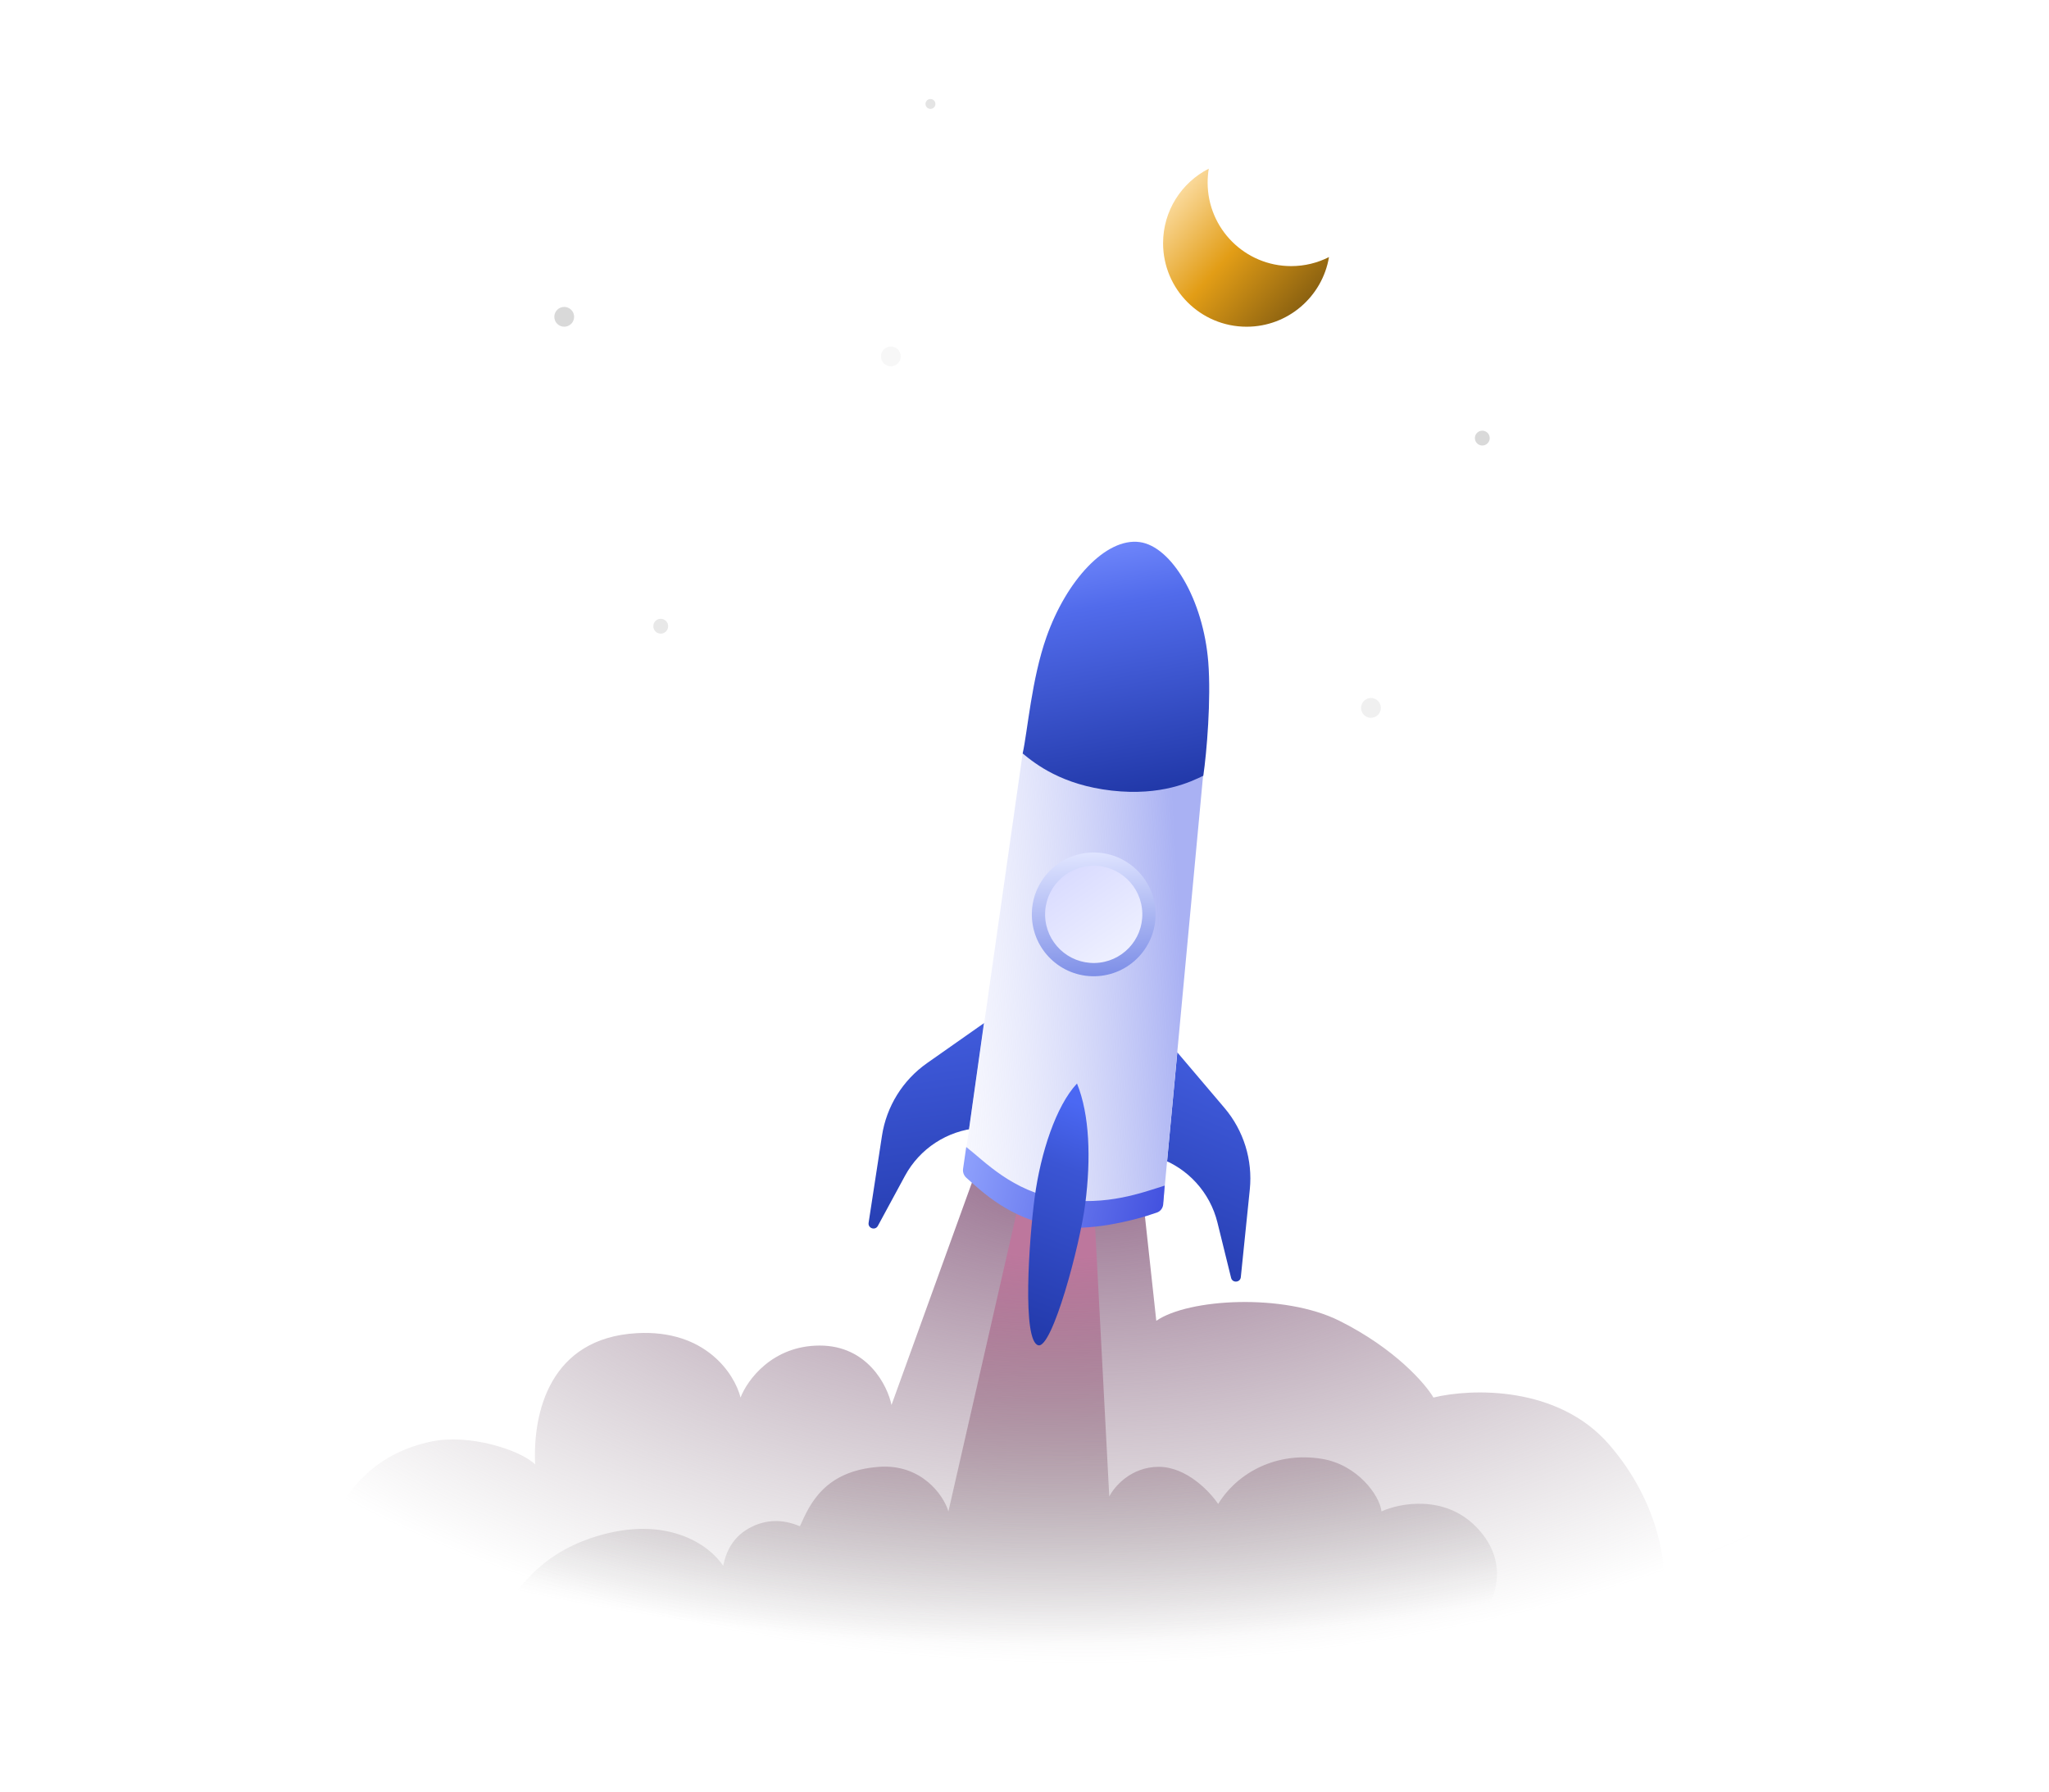 <svg xmlns="http://www.w3.org/2000/svg" width="414" height="362" fill="none" viewBox="0 0 414 362"><path fill="url(#paint0_radial_5804_42767)" d="M180.128 283.816L197.128 236.816L231.128 243.816L233.628 266.816C240.128 262.316 259.428 261.216 270.628 266.816C281.828 272.416 287.962 279.483 289.628 282.316C297.128 280.483 314.728 279.816 325.128 291.816C335.528 303.816 336.795 316.816 336.128 321.816C339.295 317.483 348.628 308.916 360.628 309.316C372.628 309.716 382.295 319.15 385.628 323.816C388.295 322.816 394.728 321.816 399.128 325.816C404.628 330.816 400.628 340.316 398.128 341.816C397.029 342.476 306.007 360.958 216.128 361.707C142.526 362.321 69.689 345.819 47.628 341.816C45.128 337.65 41.428 327.616 46.628 320.816C51.828 314.016 60.462 314.316 64.128 315.316C68.628 299.316 77.628 293.207 87.128 291.207C94.728 289.607 104.962 292.816 108.128 295.816C107.628 285.316 111.128 270.316 128.628 269.316C142.628 268.516 148.462 277.65 149.628 282.316C150.962 278.816 156.028 271.816 165.628 271.816C175.228 271.816 179.295 279.816 180.128 283.816Z"/><path fill="url(#paint1_radial_5804_42767)" d="M191.628 305.316L206.128 241.816L221.128 245.207L224.128 302.316C225.128 300.316 228.528 296.316 234.128 296.316C239.728 296.316 244.462 301.316 246.128 303.816C250.128 297.316 258.128 293.207 267.128 294.707C274.328 295.907 278.795 302.15 279.128 305.316C282.795 303.65 291.728 301.916 298.128 308.316C304.528 314.716 302.462 321.65 300.628 324.316C315.828 322.716 323.628 335.65 325.628 342.316C325.628 342.316 269.128 362.707 214.128 361.207C159.128 359.707 94.128 342.707 94.128 342.707C100.128 325.707 106.128 314.707 120.628 310.316C134.506 306.114 143.128 311.816 146.128 316.316C146.628 313.707 147.985 310.222 152.128 308.316C155.628 306.707 158.795 307.15 161.628 308.316C163.628 303.816 166.611 297.106 177.628 296.316C186.128 295.707 190.628 301.983 191.628 305.316Z"/><path fill="url(#paint2_linear_5804_42767)" d="M187.306 214.764L201.628 204.707L197.628 227.879C191.389 228.396 185.831 232.025 182.849 237.53L177.37 247.646C176.836 248.632 175.332 248.126 175.502 247.017L178.204 229.428C179.114 223.504 182.401 218.208 187.306 214.764Z"/><path fill="url(#paint3_linear_5804_42767)" d="M247.406 223.811L236.078 210.471L234.113 233.904C240.021 235.975 244.486 240.887 245.985 246.966L248.74 258.135C249.009 259.224 250.591 259.114 250.706 257.998L252.521 240.295C253.132 234.333 251.285 228.38 247.406 223.811Z"/><path fill="#fff" d="M194.674 236.015L206.628 151.208L243.128 156.708L234.891 244.387C231.198 245.766 221.518 248.216 212.342 246.982C203.166 245.748 196.74 239.156 194.674 236.015Z"/><path fill="url(#paint4_linear_5804_42767)" d="M194.835 234.89L206.628 152.207L243.128 156.207L235.066 242.512C234.959 243.657 234.21 244.646 233.11 244.983C228.626 246.352 220.295 248.05 212.342 246.98C203.988 245.857 197.914 240.294 195.334 236.935C194.888 236.355 194.731 235.614 194.835 234.89Z"/><path fill="url(#paint5_linear_5804_42767)" d="M211.428 128.708C208.428 137.208 207.628 147.708 206.628 152.208C209.205 154.338 214.565 158.572 224.628 159.708C234.692 160.844 240.63 157.909 243.128 156.708C243.805 152.121 244.732 141.25 244.128 133.708C243.128 121.208 236.753 110.347 230.231 109.499C223.442 108.617 215.487 117.208 211.428 128.708Z"/><path fill="url(#paint6_linear_5804_42767)" d="M214.128 242.207C204.539 240.693 198.895 234.54 195.228 231.707L194.589 236.106C194.489 236.791 194.749 237.476 195.266 237.936C198.543 240.85 203.957 246.089 213.128 247.707C219.79 248.883 229.065 246.612 233.77 244.942C234.486 244.688 234.967 244.028 235.027 243.271L235.328 239.507C230.995 240.84 223.628 243.707 214.128 242.207Z"/><circle cx="220.984" cy="184.713" r="12.5" fill="url(#paint7_linear_5804_42767)" transform="rotate(-1.337 220.984 184.713)"/><circle cx="220.984" cy="184.712" r="9.823" fill="url(#paint8_linear_5804_42767)" transform="rotate(-1.337 220.984 184.712)"/><path fill="url(#paint9_linear_5804_42767)" d="M219.296 243.024C220.429 234.032 220.175 225.193 217.608 218.877C213.346 223.428 210.267 232.942 209.075 241.761C207.884 250.58 206.508 270.875 209.776 271.759C212.584 272.518 218.215 251.611 219.296 243.024Z"/><g filter="url(#filter0_d_5804_42767)"><path fill="url(#paint10_linear_5804_42767)" fill-rule="evenodd" d="M271.523 47.929C269.227 49.097 266.629 49.756 263.877 49.756C254.556 49.756 247 42.199 247 32.878C247 31.922 247.079 30.985 247.232 30.072C241.753 32.861 238 38.554 238 45.123C238 54.444 245.556 62 254.877 62C263.243 62 270.186 55.914 271.523 47.929Z" clip-rule="evenodd"/></g><circle cx="114" cy="64" r="2" fill="#D9D9D9"/><circle cx="180" cy="72" r="2" fill="#D9D9D9" opacity=".23"/><circle cx="299.5" cy="88.5" r="1.5" fill="#D9D9D9"/><circle cx="133.5" cy="126.5" r="1.5" fill="#D9D9D9" opacity=".6"/><circle cx="277" cy="143" r="2" fill="#D9D9D9" opacity=".4"/><circle cx="188" cy="21" r="1" fill="#D9D9D9" opacity=".7"/><defs><filter id="filter0_d_5804_42767" width="69.522" height="67.928" x="217" y="16.072" color-interpolation-filters="sRGB" filterUnits="userSpaceOnUse"><feFlood flood-opacity="0" result="BackgroundImageFix"/><feColorMatrix in="SourceAlpha" result="hardAlpha" type="matrix" values="0 0 0 0 0 0 0 0 0 0 0 0 0 0 0 0 0 0 127 0"/><feOffset dx="-3" dy="4"/><feGaussianBlur stdDeviation="9"/><feComposite in2="hardAlpha" operator="out"/><feColorMatrix type="matrix" values="0 0 0 0 0.838 0 0 0 0 0.744 0 0 0 0 0.412 0 0 0 0.25 0"/><feBlend in2="BackgroundImageFix" mode="normal" result="effect1_dropShadow_5804_42767"/><feBlend in="SourceGraphic" in2="effect1_dropShadow_5804_42767" mode="normal" result="shape"/></filter><radialGradient id="paint0_radial_5804_42767" cx="0" cy="0" r="1" gradientTransform="translate(219.327 231.737) rotate(90.022) scale(104.299 206.029)" gradientUnits="userSpaceOnUse"><stop stop-color="#936589"/><stop offset="1" stop-color="#9B9198" stop-opacity="0"/></radialGradient><radialGradient id="paint1_radial_5804_42767" cx="0" cy="0" r="1" gradientTransform="translate(215.628 241.707) rotate(89.261) scale(90.3 222.931)" gradientUnits="userSpaceOnUse"><stop offset=".135" stop-color="#BD779D"/><stop offset="1" stop-color="#696969" stop-opacity="0"/></radialGradient><linearGradient id="paint2_linear_5804_42767" x1="181.401" x2="189.028" y1="204.707" y2="262.272" gradientUnits="userSpaceOnUse"><stop stop-color="#435EE0"/><stop offset="1" stop-color="#1D34A3"/><stop offset="1" stop-color="#98A0E9"/></linearGradient><linearGradient id="paint3_linear_5804_42767" x1="255.653" x2="233.773" y1="215.566" y2="269.354" gradientUnits="userSpaceOnUse"><stop stop-color="#435EE0"/><stop offset="1" stop-color="#1D34A3"/><stop offset="1" stop-color="#98A0E9"/></linearGradient><linearGradient id="paint4_linear_5804_42767" x1="239.917" x2="173.215" y1="214.785" y2="218.431" gradientUnits="userSpaceOnUse"><stop stop-color="#A9B1F3"/><stop offset="1" stop-color="#fff" stop-opacity="0"/></linearGradient><linearGradient id="paint5_linear_5804_42767" x1="228.131" x2="238.131" y1="107.209" y2="163.709" gradientUnits="userSpaceOnUse"><stop stop-color="#738AFD"/><stop offset=".245" stop-color="#516BEB"/><stop offset="1" stop-color="#1B32A0"/></linearGradient><linearGradient id="paint6_linear_5804_42767" x1="194.628" x2="234.628" y1="237.207" y2="246.707" gradientUnits="userSpaceOnUse"><stop stop-color="#8D9FFC"/><stop offset="1" stop-color="#4251DF"/></linearGradient><linearGradient id="paint7_linear_5804_42767" x1="220.984" x2="222.708" y1="172.213" y2="202.754" gradientUnits="userSpaceOnUse"><stop stop-color="#DFE4FF"/><stop offset="1" stop-color="#687CE2"/></linearGradient><linearGradient id="paint8_linear_5804_42767" x1="228.393" x2="209.564" y1="194.884" y2="165.936" gradientUnits="userSpaceOnUse"><stop stop-color="#F1F3FF"/><stop offset=".99" stop-color="#CED0FF"/></linearGradient><linearGradient id="paint9_linear_5804_42767" x1="222.628" x2="203.515" y1="224.707" y2="274.902" gradientUnits="userSpaceOnUse"><stop stop-color="#4B68F3"/><stop offset=".242" stop-color="#3B55D4"/><stop offset="1" stop-color="#1E35A4"/></linearGradient><linearGradient id="paint10_linear_5804_42767" x1="238" x2="269.219" y1="34" y2="62" gradientUnits="userSpaceOnUse"><stop stop-color="#FFE5B4"/><stop offset=".453" stop-color="#E29D16"/><stop offset="1" stop-color="#73510F"/></linearGradient></defs></svg>